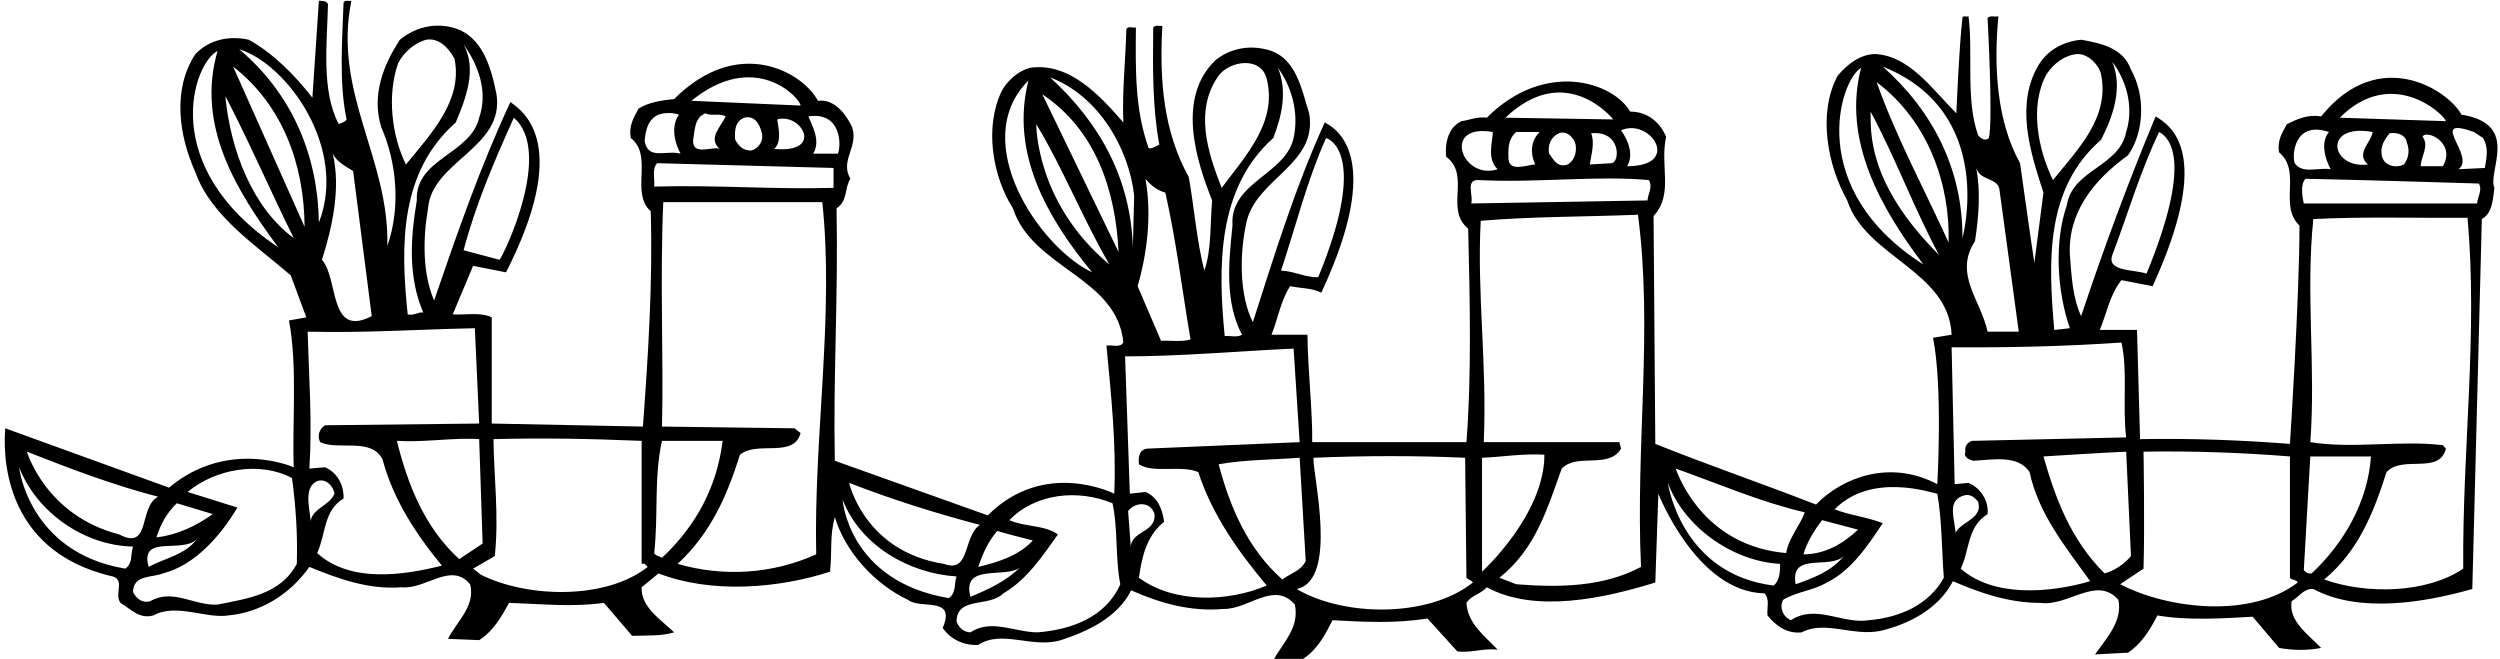 <?xml version="1.0" encoding="UTF-8"?>
<svg xmlns="http://www.w3.org/2000/svg" xmlns:xlink="http://www.w3.org/1999/xlink" width="535pt" height="141pt" viewBox="0 0 535 141" version="1.1">
<g id="surface1">
<path style=" stroke:none;fill-rule:nonzero;fill:rgb(0%,0%,0%);fill-opacity:1;" d="M 70.191 0.898 C 70.004 8.965 68.707 19.531 72.508 26.578 C 73.062 26.203 73.805 26.203 74.176 25.559 C 72.508 17.863 73.25 8.223 73.527 0.527 C 73.898 -0.121 74.641 0.34 75.195 0.156 C 71.207 19.902 83.352 33.898 82.891 52.625 C 85.762 44.469 84.93 34.828 81.594 27.227 C 79.461 20.367 82.055 13.879 85.578 8.5 C 88.637 5.996 92.715 4.789 96.887 5.902 C 103.285 7.57 105.141 14.617 106.25 20.18 C 108.012 31.676 92.438 34.457 91.602 44.562 C 90.492 50.957 90.398 58.559 92.902 64.309 C 97.816 49.938 102.82 35.57 109.219 21.848 C 112.461 24.074 122.008 31.359 108.289 58.281 L 101.246 56.891 L 96.887 67.273 C 99.297 67.461 102.914 66.719 105.23 67.922 L 105.23 90.637 L 137.586 91.285 C 138.699 76.172 139.719 60.227 139.254 45.211 C 134.805 41.223 139.902 33.344 134.988 29.543 C 134.527 27.039 135.547 25.188 136.656 23.238 C 138.883 21.848 141.57 21.477 144.262 21.199 C 157.996 7.465 171.793 15.453 175.039 21.57 C 178.562 21.105 181.062 24.445 182.359 27.227 C 183.754 31.488 179.672 34.363 181.988 38.258 C 180.691 40.203 181.434 43.078 179.023 44.562 C 179.395 64.027 178.281 80.438 178.652 98.605 L 211.379 110.289 C 223.586 98.082 238.449 105.652 238.449 105.652 C 238.91 95.086 237.797 84.703 236.777 73.949 C 237.984 73.762 239.652 74.504 240.395 73.301 C 239.098 59.301 220.926 57.449 216.754 44.562 C 212.398 37.699 210.637 27.227 214.344 19.531 C 215.551 17.215 217.961 15.176 220.371 14.523 C 228.805 13.227 235.387 20.457 240.395 26.203 C 240.117 19.348 240.855 13.32 241.043 6.184 C 241.508 5.531 242.434 5.996 243.086 5.902 C 242.988 15.266 242.898 23.426 245.77 31.582 C 245.957 32.23 248.09 30.934 248.09 30.934 C 246.605 22.961 246.699 14.434 246.789 5.902 C 247.254 5.254 248.09 5.625 248.738 5.531 C 248.09 17.398 249.016 28.152 254.395 37.887 C 255.598 44.562 256.062 51.422 257.73 57.91 C 259.309 53.367 258.938 47.898 259.398 42.895 C 255.875 34.086 251.797 20.828 260.141 12.855 C 263.016 10.539 266.906 9.613 270.801 10.539 C 277.383 11.93 278.496 19.066 280.164 24.258 C 282.02 35.105 269.133 38.07 266.816 47.25 C 265.238 54.016 265.145 63.102 268.113 68.941 C 272.75 54.48 277.289 39.742 283.504 26.203 C 286.098 27.598 296.277 33.672 282.762 62.637 C 280.812 61.617 278.312 61.711 276.086 61.246 C 274.047 64.402 273.488 68.199 272.098 71.633 L 279.793 71.633 C 279.887 79.418 280.906 88.039 280.812 94.621 L 313.816 94.621 C 314.93 80.625 314.559 63.938 314.188 48.918 C 309.09 44.84 314.836 37.516 309.461 33.527 C 309.18 30.469 310.016 27.133 312.797 25.93 C 314.648 25.648 316.133 24.906 318.176 25.188 C 330.617 12.742 345.242 17.586 348.859 23.887 C 352.477 23.887 355.16 26.02 356.551 29.266 C 355.16 35.57 358.223 41.504 353.863 46.23 L 354.234 94.992 C 365.547 99.535 377.227 103.523 388.629 107.973 C 394.098 102.316 404.309 98.18 414.586 103.613 C 414.586 103.613 415.789 82.664 413.66 72.281 L 417.645 71.633 C 417.09 58.004 399.289 55.035 395.305 42.895 C 391.133 35.477 388.906 24.258 393.266 16.195 C 395.305 13.785 397.992 11.652 401.234 11.559 C 408.652 11.93 413.473 19.066 418.664 24.258 C 418.664 24.258 419.223 10.168 419.961 3.863 C 419.961 3.215 420.797 3.68 421.262 3.492 C 422.277 11.465 420.613 21.293 423.301 28.895 C 423.855 29.637 424.875 30.285 425.617 29.543 C 426.543 25.742 425.34 3.863 425.34 3.863 C 425.895 3.215 426.82 3.68 427.656 3.492 C 426.637 14.246 427.285 25.93 432.293 34.922 C 433.312 42.059 434.332 49.566 435.352 56.242 L 437.301 41.223 C 434.52 32.695 431.18 22.406 436.277 13.879 C 438.316 10.539 441.746 8.871 445.363 8.5 C 449.441 9.242 454.355 10.168 456.023 14.895 C 459.086 20.273 458.988 28.152 455.375 33.254 C 447.863 38.629 442.488 45.672 442.953 54.574 C 443.324 59.117 443.512 63.656 445.363 67.645 C 450.184 53.184 455.469 38.906 461.309 24.906 C 464.461 26.855 473.824 32.516 460.66 61.246 L 453.984 59.949 C 451.48 63.102 450.832 67.09 449.352 70.609 L 457.32 70.609 L 457.973 93.973 C 468.91 93.789 479.199 94.156 490.047 94.992 C 490.047 94.992 492.086 63.844 492.086 48.27 C 487.543 43.914 492.645 36.773 487.73 32.602 C 487.266 30.191 488.379 28.34 489.398 26.578 C 491.621 25.465 493.848 24.445 496.723 24.906 C 509.062 9.602 523.883 19.254 526.758 24.535 C 539.492 26.547 532.227 36.773 533.805 40.203 C 533.434 42.707 533.434 45.582 531.113 46.879 L 529.074 126.047 C 518.973 128.922 504.879 131.332 495.055 126.047 C 493.016 125.863 491.898 127.809 490.418 128.645 C 489.676 132.816 493.848 135.688 496.723 138.656 C 493.754 139.211 490.883 139.211 487.73 138.656 L 482.074 131.98 C 475.398 132.352 468.074 132.816 461.68 131.703 C 460.195 134.668 458.156 137.914 455.375 139.676 L 448.328 140.047 C 450.832 136.523 454.262 132.906 453.336 128.367 C 448.699 123.082 442.582 129.848 436.648 129.016 C 429.789 129.016 423.762 126.883 417.922 124.379 C 414.863 130.312 408.375 133.648 402.258 135.043 C 396.32 136.152 390.484 132.723 385.57 135.32 C 382.508 135.688 380.008 133.93 378.246 131.703 C 378.062 130.129 378.801 128.18 377.598 126.977 C 363.102 126.699 354.887 105.652 354.887 105.652 L 354.234 124.656 C 343.48 127.996 328.555 131.332 318.176 125.676 C 316.875 127.16 315.02 127.254 313.816 129.016 C 314.094 133.465 317.617 135.969 320.492 139.027 C 317.434 138.656 314.93 139.77 311.867 139.398 L 305.473 132.352 C 298.707 133.465 291.754 133.094 285.172 132.723 C 283.504 135.969 281.926 139.027 278.773 141.066 L 272.469 141.344 C 274.512 137.543 278.125 134.391 277.105 129.387 C 272.656 124.195 267.094 130.496 261.809 130.312 C 254.766 130.961 248.09 129.016 242.062 126.328 C 239.188 132.168 232.699 135.133 227.047 136.988 C 220.926 138.844 214.438 134.668 209.34 138.008 C 206.277 138.191 203.406 136.801 201.738 134.391 C 204.703 127.441 196.914 130.496 194.32 128.367 C 187.184 125.027 180.879 118.074 178.652 110.66 C 177.539 114.648 178.098 117.707 177.633 122.34 C 166.508 125.957 152.141 127.07 140.922 122.711 L 137.309 125.676 C 137.121 129.941 141.48 132.629 144.262 135.32 C 141.57 136.152 138.328 135.969 135.27 136.062 L 129.242 129.016 C 122.477 129.941 116.82 129.293 108.938 129.016 C 107.363 131.887 105.602 135.043 102.543 136.988 L 95.867 136.711 C 97.816 132.906 101.801 129.664 100.598 125.027 C 96.516 120.113 91.141 126.234 85.855 125.676 C 78.902 126.234 72.32 123.824 66.203 121.32 C 62.031 127.254 55.727 131.055 48.867 131.703 C 44.047 132.445 37.648 129.016 32.828 131.703 C 29.77 132.539 28.008 130.312 25.785 129.016 C 24.395 127.16 26.805 124.102 24.113 123.359 C -0.082 117.824 0.754 96.012 1.125 91.656 L 36.168 104.355 C 48.832 93.754 62.863 99.996 62.863 99.996 C 62.496 90.355 63.699 78.492 61.844 68.57 L 65.555 67.922 L 62.219 58.93 C 54.984 52.625 45.16 46.324 41.82 36.867 C 38.297 29.078 36.816 19.16 41.82 11.559 C 44.789 8.5 48.961 7.57 53.223 8.5 C 58.324 11.281 63.145 16.102 66.852 20.922 L 68.242 0.156 C 68.984 0.246 69.816 0.062 70.191 0.898 Z M 91.234 8.5 C 88.73 9.148 86.414 11.188 85.207 13.504 C 82.797 20.367 83.816 29.078 86.875 35.199 C 92.16 28.711 99.113 21.477 97.258 12.578 C 96.148 10.445 94.016 8.035 91.234 8.5 Z M 99.207 9.52 C 102.172 14.895 99.578 21.293 97.535 26.203 C 85.578 36.773 85.672 52.348 87.246 67.273 C 88.543 67.645 89.656 66.625 90.586 66.902 C 87.34 59.301 87.805 51.234 89.195 42.895 C 88.824 33.898 100.688 33.066 102.543 25.188 C 104.488 19.621 102.355 13.879 99.207 9.52 Z M 51.184 10.539 C 62.863 20.367 68.055 33.809 68.242 47.621 C 74.441 31.746 61.473 13.691 51.184 10.539 Z M 46.551 10.91 C 41.359 13.504 33.617 35.598 59.527 52.906 C 50.629 40.852 41.914 26.945 46.551 10.91 Z M 444.621 11.559 C 441.934 11.742 439.523 13.504 437.945 15.914 C 434.238 22.684 436.188 32.141 439.34 38.535 C 444.715 31.859 451.48 25.188 449.629 15.914 C 449.164 13.879 446.938 11.559 444.621 11.559 Z M 452.035 13.227 C 454.355 18.883 452.133 25 449.629 29.914 C 437.668 40.297 438.316 55.965 439.617 70.609 L 442.953 70.238 C 440.266 62.547 439.523 51.887 442.305 43.914 C 443.512 36.219 453.523 35.754 455.004 28.246 C 456.672 22.961 455.098 17.305 452.035 13.227 Z M 260.789 16.195 C 255.504 23.609 258.473 32.695 261.438 40.203 C 266.629 33.254 273.395 26.113 271.078 16.844 C 269.781 11.93 263.105 13.039 260.789 16.195 Z M 49.887 14.246 L 65.184 48.547 C 65.09 35.105 60.457 22.496 49.887 14.246 Z M 402.902 14.246 C 413.66 23.797 420.055 36.312 419.961 50.957 C 419.961 50.957 427.418 24.043 402.902 14.246 Z M 273.488 14.523 C 275.527 19.531 274.324 24.816 272.469 29.543 C 260.512 40.203 260.605 56.984 262.09 71.91 C 263.293 71.816 264.773 72.281 265.797 71.633 C 262.09 64.68 262.922 56.242 263.754 48.27 C 263.105 39 275.066 37.422 276.828 29.543 C 278.031 23.98 276.363 18.512 273.488 14.523 Z M 398.27 14.523 C 393.727 17.121 386.207 40.41 411.617 56.613 C 402.629 44.746 394.191 30.102 398.27 14.523 Z M 147.969 21.57 L 171.328 22.59 C 171.145 20.828 161.48 10.562 147.969 21.57 Z M 224.727 16.562 C 235.664 26.578 241.969 38.535 242.434 52.906 L 242.711 41.871 C 241.602 31.859 235.203 20.551 224.727 16.562 Z M 233.719 58.281 C 224.172 46.695 216.105 32.789 220.094 17.215 C 207.016 30.289 222.504 52.996 233.719 58.281 Z M 401.605 17.586 C 405.777 29.355 411.805 40.48 416.996 51.887 C 417.367 39.648 412.73 25.93 401.605 17.586 Z M 322.16 25.188 L 345.242 25.559 C 345.242 25.559 335.148 12.848 322.16 25.188 Z M 500.707 25.188 L 523.422 25.93 C 522.957 24.352 511.812 14.082 500.707 25.188 Z M 223.059 20.18 L 239.375 53.926 C 238.727 40.668 234.461 27.781 223.059 20.18 Z M 48.219 20.551 C 49.332 32.23 54.059 44.469 62.863 50.957 C 57.859 40.852 53.316 30.285 48.219 20.551 Z M 400.309 23.887 C 400.402 27.781 399.277 38.895 414.957 54.574 C 409.578 44.562 405.688 33.898 400.309 23.887 Z M 140.922 24.535 C 138.605 25.559 138.141 27.969 137.953 30.191 C 138.699 34.363 142.59 32.047 145.648 32.883 C 145.648 32.883 142.82 28.105 145.281 24.535 C 144.074 24.074 142.219 24.074 140.922 24.535 Z M 150.934 24.258 C 148.617 25.188 148.711 27.781 148.34 29.914 C 148.062 33.527 152.512 31.211 153.992 31.859 C 151.398 29.543 154.363 27.039 155.289 24.906 C 154.086 24.164 152.23 24.906 150.934 24.258 Z M 172.996 24.906 C 173.832 26.945 175.688 30.191 174.02 32.883 L 179.301 32.883 C 180.043 31.305 180.164 23.816 172.996 24.906 Z M 109.961 25.188 C 105.789 34.457 101.801 43.727 99.207 53.555 L 106.898 55.594 C 107.922 54.387 118.395 32.418 109.961 25.188 Z M 159.277 25.188 C 157.332 25.93 157.145 27.969 157.332 29.914 C 158.164 31.305 158.906 32.141 160.668 32.23 C 162.34 31.859 163.543 30.102 162.984 28.246 C 162.523 26.578 161.504 24.629 159.277 25.188 Z M 166.324 25.559 C 166.602 27.504 167.344 30.379 165.676 31.859 C 176.504 32.883 171.496 24.047 166.324 25.559 Z M 221.762 26.578 C 221.762 26.578 221.59 43.465 237.43 56.613 C 231.68 46.785 227.508 36.031 221.762 26.578 Z M 346.91 27.875 C 348.395 30.008 349.691 33.066 348.211 35.57 C 360.02 35.57 353.195 25.133 346.91 27.875 Z M 491.066 34.922 C 492.734 37.328 496.164 35.754 498.762 36.219 C 497.559 33.992 496.535 30.469 498.391 28.246 C 491.059 25.789 490.418 33.066 491.066 34.922 Z M 506.734 35.199 C 504.047 32.883 507.383 30.562 507.754 28.246 C 496.934 26.297 498.762 36.219 506.734 35.199 Z M 529.445 28.246 C 519.156 24.629 530.004 33.527 526.109 36.219 L 531.762 35.941 C 532.137 33.527 532.598 31.676 531.395 29.543 Z M 320.492 36.219 C 318.176 33.992 319.379 30.656 319.469 28.246 C 308.41 26.297 312.84 38.68 320.492 36.219 Z M 324.477 28.246 C 322.902 29.543 322.715 31.488 322.809 33.527 C 322.621 37.145 326.887 35.199 328.555 35.199 C 328.555 35.199 326.438 31.289 329.484 28.246 Z M 340.516 28.523 C 341.352 30.746 340.422 33.438 340.234 35.199 L 344.871 34.922 C 346.727 34.734 346.91 27.875 340.516 28.523 Z M 462.051 28.246 C 457.973 36.773 455.375 45.766 452.035 54.574 C 450.742 58.188 456.766 57.633 459.359 58.559 C 469.203 34.637 464.461 29.543 462.051 28.246 Z M 333.562 28.523 C 331.895 29.355 331.152 31.027 331.52 32.883 C 332.543 34.27 333.281 35.941 335.508 35.199 C 336.898 34.363 337.453 32.695 337.18 30.934 C 336.809 29.449 335.324 27.875 333.562 28.523 Z M 511.367 28.523 C 510.258 29.914 509.328 31.305 509.699 33.254 C 510.07 35.383 512.574 36.125 514.43 35.199 C 515.445 33.992 515.727 32.047 515.074 30.562 C 514.891 28.895 513.035 28.246 511.367 28.523 Z M 518.414 29.266 C 519.988 31.211 517.949 33.715 518.043 35.57 L 522.77 35.57 C 525.688 30.539 519.156 27.598 518.414 29.266 Z M 283.777 29.543 C 279.699 38.629 277.289 48.453 274.141 57.91 C 276.922 58.004 279.605 59.484 282.109 59.301 C 292.043 35.211 285.82 30.191 283.777 29.543 Z M 71.207 32.883 C 72.969 40.203 71.117 48.641 68.891 55.594 C 72.508 59.578 70.281 72.465 79.551 67.645 L 75.566 36.59 C 73.988 35.57 72.137 34.734 71.207 32.883 Z M 178.375 35.941 L 140.645 34.922 C 139.438 36.125 140.18 38.258 139.996 39.926 C 153.809 39.555 165.305 40.574 178.375 40.203 Z M 422.93 35.941 C 423.855 41.133 423.484 46.043 422.648 51.605 C 418.016 58.652 423.949 64.309 425.34 70.98 L 432.016 70.98 L 427.934 40.945 C 427.75 37.793 423.762 38.906 422.93 35.941 Z M 245.121 38.258 C 246.512 45.953 245.492 54.203 243.453 61.246 L 248.461 72.93 C 250.594 72.836 252.816 73.207 254.766 72.652 C 253.004 62.176 251.703 51.516 249.387 41.223 C 247.719 40.762 246.328 39.742 245.121 38.258 Z M 316.504 38.535 C 313.445 38.352 315.395 41.871 314.836 43.543 L 352.566 42.895 C 352.66 41.41 353.77 40.02 352.844 38.535 C 341.629 37.516 328.738 39.184 316.504 38.535 Z M 493.387 38.258 C 492.27 39.371 492.645 41.965 493.016 43.543 L 530.098 43.543 C 530.188 42.152 531.301 40.668 530.469 39.277 C 518.043 38.906 506.547 38.535 493.387 38.258 Z M 141.941 43.262 C 141.199 59.855 142.035 77.008 141.664 91.285 L 170.031 91.656 L 171.328 92.676 C 169.848 98.145 162.059 94.25 158.352 97.309 C 155.664 105.84 152.23 113.996 145.004 120.672 C 155.016 123.543 165.395 122.805 174.668 118.633 C 174.109 93.508 178.562 67.18 175.965 43.262 C 164.191 43.262 153.715 43.262 141.941 43.262 Z M 316.875 47.25 C 316.039 63.102 318.266 77.656 317.523 94.621 L 346.539 94.621 L 346.91 96.012 C 344.223 100.461 337.547 96.848 334.211 100.277 C 331.152 108.711 328.648 117.52 320.859 123.637 L 324.477 125.027 C 333.84 125.77 343.203 125.586 351.176 121.32 C 349.973 95.363 353.77 70.609 350.527 45.953 C 338.938 46.414 327.812 46.324 316.875 47.25 Z M 495.055 46.879 C 493.387 62.637 495.609 78.77 494.402 94.621 C 503.488 96.105 513.781 94.156 522.77 95.27 L 523.422 96.012 C 522.027 101.668 514.148 97.309 510.719 101.02 C 508.031 109.453 504.785 117.891 497.371 124.008 C 506.457 127.254 519.344 126.977 527.129 121.691 C 526.941 95.641 530.281 71.816 528.055 46.602 C 517.117 46.695 506.27 46.324 495.055 46.879 Z M 101.617 70.238 C 88.453 70.52 78.809 71.262 65.832 70.98 C 66.109 80.625 66.852 90.637 66.203 100.277 L 69.539 99.996 C 72.227 101.109 73.617 103.891 73.527 106.672 C 69.168 109.27 69.727 114.461 67.871 118.355 C 74.918 124.75 86.133 123.172 94.57 121.043 C 88.824 114.09 84.094 106.672 81.871 98.328 C 79.461 93.508 72.414 96.477 68.52 94.621 C 67.871 93.418 68.242 91.84 69.539 91.008 L 102.543 90.637 Z M 417.645 74.32 L 418.297 103.613 L 421.262 103.336 C 423.855 104.449 425.617 107.137 425.34 110.012 C 420.891 112.793 421.539 117.797 419.59 121.691 C 426.637 127.902 438.688 126.883 447.309 124.379 C 441.934 116.965 436.188 109.824 434.332 101.02 C 431.828 97.219 426.266 98.422 422.277 98.605 C 421.539 98.422 420.055 97.867 420.613 96.66 C 420.332 95.547 421.074 94.621 422.004 94.344 L 455.004 93.602 C 454.172 87.02 455.375 79.234 453.984 73.301 C 442.027 74.133 429.512 74.41 417.645 74.32 Z M 276.828 74.598 C 264.773 75.152 252.539 76.266 240.766 76.266 L 241.785 105.652 L 245.121 105.281 C 247.719 106.301 248.828 109.086 249.109 111.68 C 245.121 114.832 244.285 119.836 243.73 123.637 C 251.238 129.199 262.828 128.832 271.078 125.305 C 264.773 117.797 259.309 109.918 256.434 101.02 C 252.633 99.441 246.883 101.391 243.73 99.348 C 243.547 97.773 243.824 96.289 245.402 96.012 L 278.125 94.621 Z M 137.309 94.344 C 125.812 93.879 116.449 93.695 105.602 93.973 C 105.695 101.945 106.809 110.66 105.879 119.004 L 101.246 121.691 L 102.914 122.988 C 112.926 127.996 129.703 128.367 138.605 121.32 C 138.234 120.949 137.953 120.484 137.309 120.672 Z M 102.543 93.973 C 96.887 93.602 90.957 94.715 84.93 94.344 C 87.246 103.613 90.77 112.793 98.277 119.652 L 103.285 116.316 Z M 141.664 94.344 C 139.902 102.223 140.922 110.102 139.996 118.355 C 140.367 119.004 141.109 119.004 141.664 119.375 C 149.172 112.328 153.438 103.984 154.645 94.344 Z M 5.762 96.66 C 5.762 96.66 9.738 110.312 25.504 114.367 C 32.367 117.984 29.586 108.434 33.848 106.301 C 24.207 103.801 14.938 100.277 5.762 96.66 Z M 455.004 96.66 C 448.699 96.938 443.602 97.309 437.301 97.68 C 439.895 106.766 443.137 115.48 450.371 122.711 C 452.5 122.156 454.633 120.672 456.023 119.004 Z M 458.715 96.66 C 458.715 96.66 458.988 112.793 458.715 121.691 L 453.707 125.027 C 464.09 130.406 481.703 132.352 491.715 124.656 C 491.344 123.914 490.512 124.285 490.047 123.637 L 490.047 97.68 C 479.758 96.848 468.91 96.477 458.715 96.66 Z M 281.094 97.961 C 280.812 101.203 286.562 124.195 277.477 126.047 C 287.766 132.074 305.75 132.168 315.207 124.656 C 314.836 124.102 314.188 124.102 313.816 123.637 L 313.539 97.961 C 303.34 97.496 292.121 97.496 281.094 97.961 Z M 317.152 97.961 L 317.152 122.34 C 317.152 122.34 330.504 110.211 330.504 97.309 C 325.867 97.031 321.605 97.773 317.152 97.961 Z M 494.402 97.68 L 493.016 121.969 C 493.477 122.617 494.031 122.805 494.684 122.711 C 501.543 116.316 506.734 107.414 507.383 97.68 Z M 278.125 97.961 C 271.914 98.422 266.816 98.328 260.789 99.348 C 263.199 108.434 266.906 117.336 274.414 124.008 C 276.086 122.711 278.496 122.156 279.422 120.023 Z M 4.09 99.996 C 4.09 99.996 6.082 118.211 26.805 121.691 C 28.473 120.578 27.914 118.539 28.473 116.965 C 18.09 116.777 7.891 109.73 4.09 99.996 Z M 40.152 105.281 L 50.812 108.621 C 47.199 114.648 41.73 120.949 34.867 122.711 C 32.551 123.637 28.473 122.988 28.473 126.699 C 29.121 127.996 30.418 129.199 32.18 128.645 C 37 125.863 41.543 129.664 46.551 129.387 C 52.852 128.09 59.992 127.254 63.516 120.672 C 63.699 114.367 63.328 108.621 62.496 102.316 C 55.633 98.605 45.992 100.367 40.152 105.281 Z M 358.594 100.277 C 359.613 103.059 365.219 116.859 382.23 118.355 C 382.789 115.109 385.289 112.328 386.219 109.641 C 376.672 107.414 367.77 103.523 358.594 100.277 Z M 67.871 102.965 C 64.535 104.449 66.664 109.824 66.574 112.977 C 65.648 108.898 70.375 108.621 71.578 105.652 C 71.301 103.801 69.539 102.316 67.871 102.965 Z M 181.715 103.336 C 181.715 103.336 184.973 118.043 202.016 120.672 C 207.672 122.805 206.094 114.648 209.711 112.328 C 200.16 109.824 190.797 106.859 181.715 103.336 Z M 356.922 103.336 C 356.922 103.336 359.633 122.828 379.543 125.305 C 381.027 124.195 380.934 121.691 380.934 120.672 C 370.734 120.113 360.445 112.793 356.922 103.336 Z M 392.613 108.992 C 395.859 110.289 399.66 110.66 402.902 111.957 C 399.848 116.594 396.137 122.156 390.945 124.656 C 387.98 126.418 384.457 126.605 381.582 128.367 C 380.75 129.941 381.488 131.98 383.254 132.723 C 388.629 129.199 394.375 133.648 399.938 132.723 C 406.336 132.168 412.73 129.57 415.977 123.637 C 415.516 117.707 415.605 111.492 414.586 105.652 C 413.289 105.469 400.547 100.969 392.613 108.992 Z M 216.012 111.309 C 219.258 112.793 223.613 112.328 226.395 114.367 C 223.242 118.816 219.723 124.102 214.715 126.977 C 211.746 130.035 204.797 127.531 204.703 133 C 205.164 134.301 206.277 135.32 207.672 135.32 C 212.117 132.352 217.219 135.32 222.039 135.32 C 229.176 134.762 236.594 132.168 239.746 125.027 C 238.633 119.465 239.281 113.16 238.074 107.695 C 230.66 104.633 221.574 105.559 216.012 111.309 Z M 420.332 106.023 C 415.605 107.324 419.496 113.07 418.297 116.316 C 417.18 111.492 424.688 111.957 423.301 107.324 C 422.465 106.395 421.633 105.652 420.332 106.023 Z M 180.32 106.949 C 180.32 106.949 181.512 124.371 203.035 127.996 C 204.703 126.883 204.148 124.844 204.703 123.359 C 194.598 122.711 184.215 116.871 180.32 106.949 Z M 37.836 107.695 C 35.609 109.824 34.312 112.328 33.477 115.016 C 37.926 114.461 41.914 112.605 45.531 110.012 Z M 241.414 109.363 L 242.062 117.984 C 241.23 113.441 247.438 114.367 247.066 110.012 C 246.328 107.414 243.086 107.23 241.414 109.363 Z M 389.926 111.309 C 388.164 113.625 386.68 116.035 385.941 118.633 C 390.574 118.633 394.469 116.316 397.621 113.348 Z M 213.418 113.625 C 211.379 115.945 210.266 118.633 209.34 121.32 C 213.602 120.301 218.055 118.91 221.02 115.664 C 218.516 115.016 215.922 114.367 213.418 113.625 Z M 42.191 115.293 C 39.227 118.633 29.77 114.184 31.809 121.32 C 35.332 119.375 39.598 118.816 42.191 115.293 Z M 384.27 125.027 C 387.98 123.73 391.965 122.246 394.562 119.004 C 391.594 121.969 382.973 117.984 384.27 125.027 Z M 207.672 127.719 C 211.473 126.141 215.18 124.473 218.422 121.32 C 215.457 124.008 205.723 120.301 207.672 127.719 "/>
</g>
</svg>
